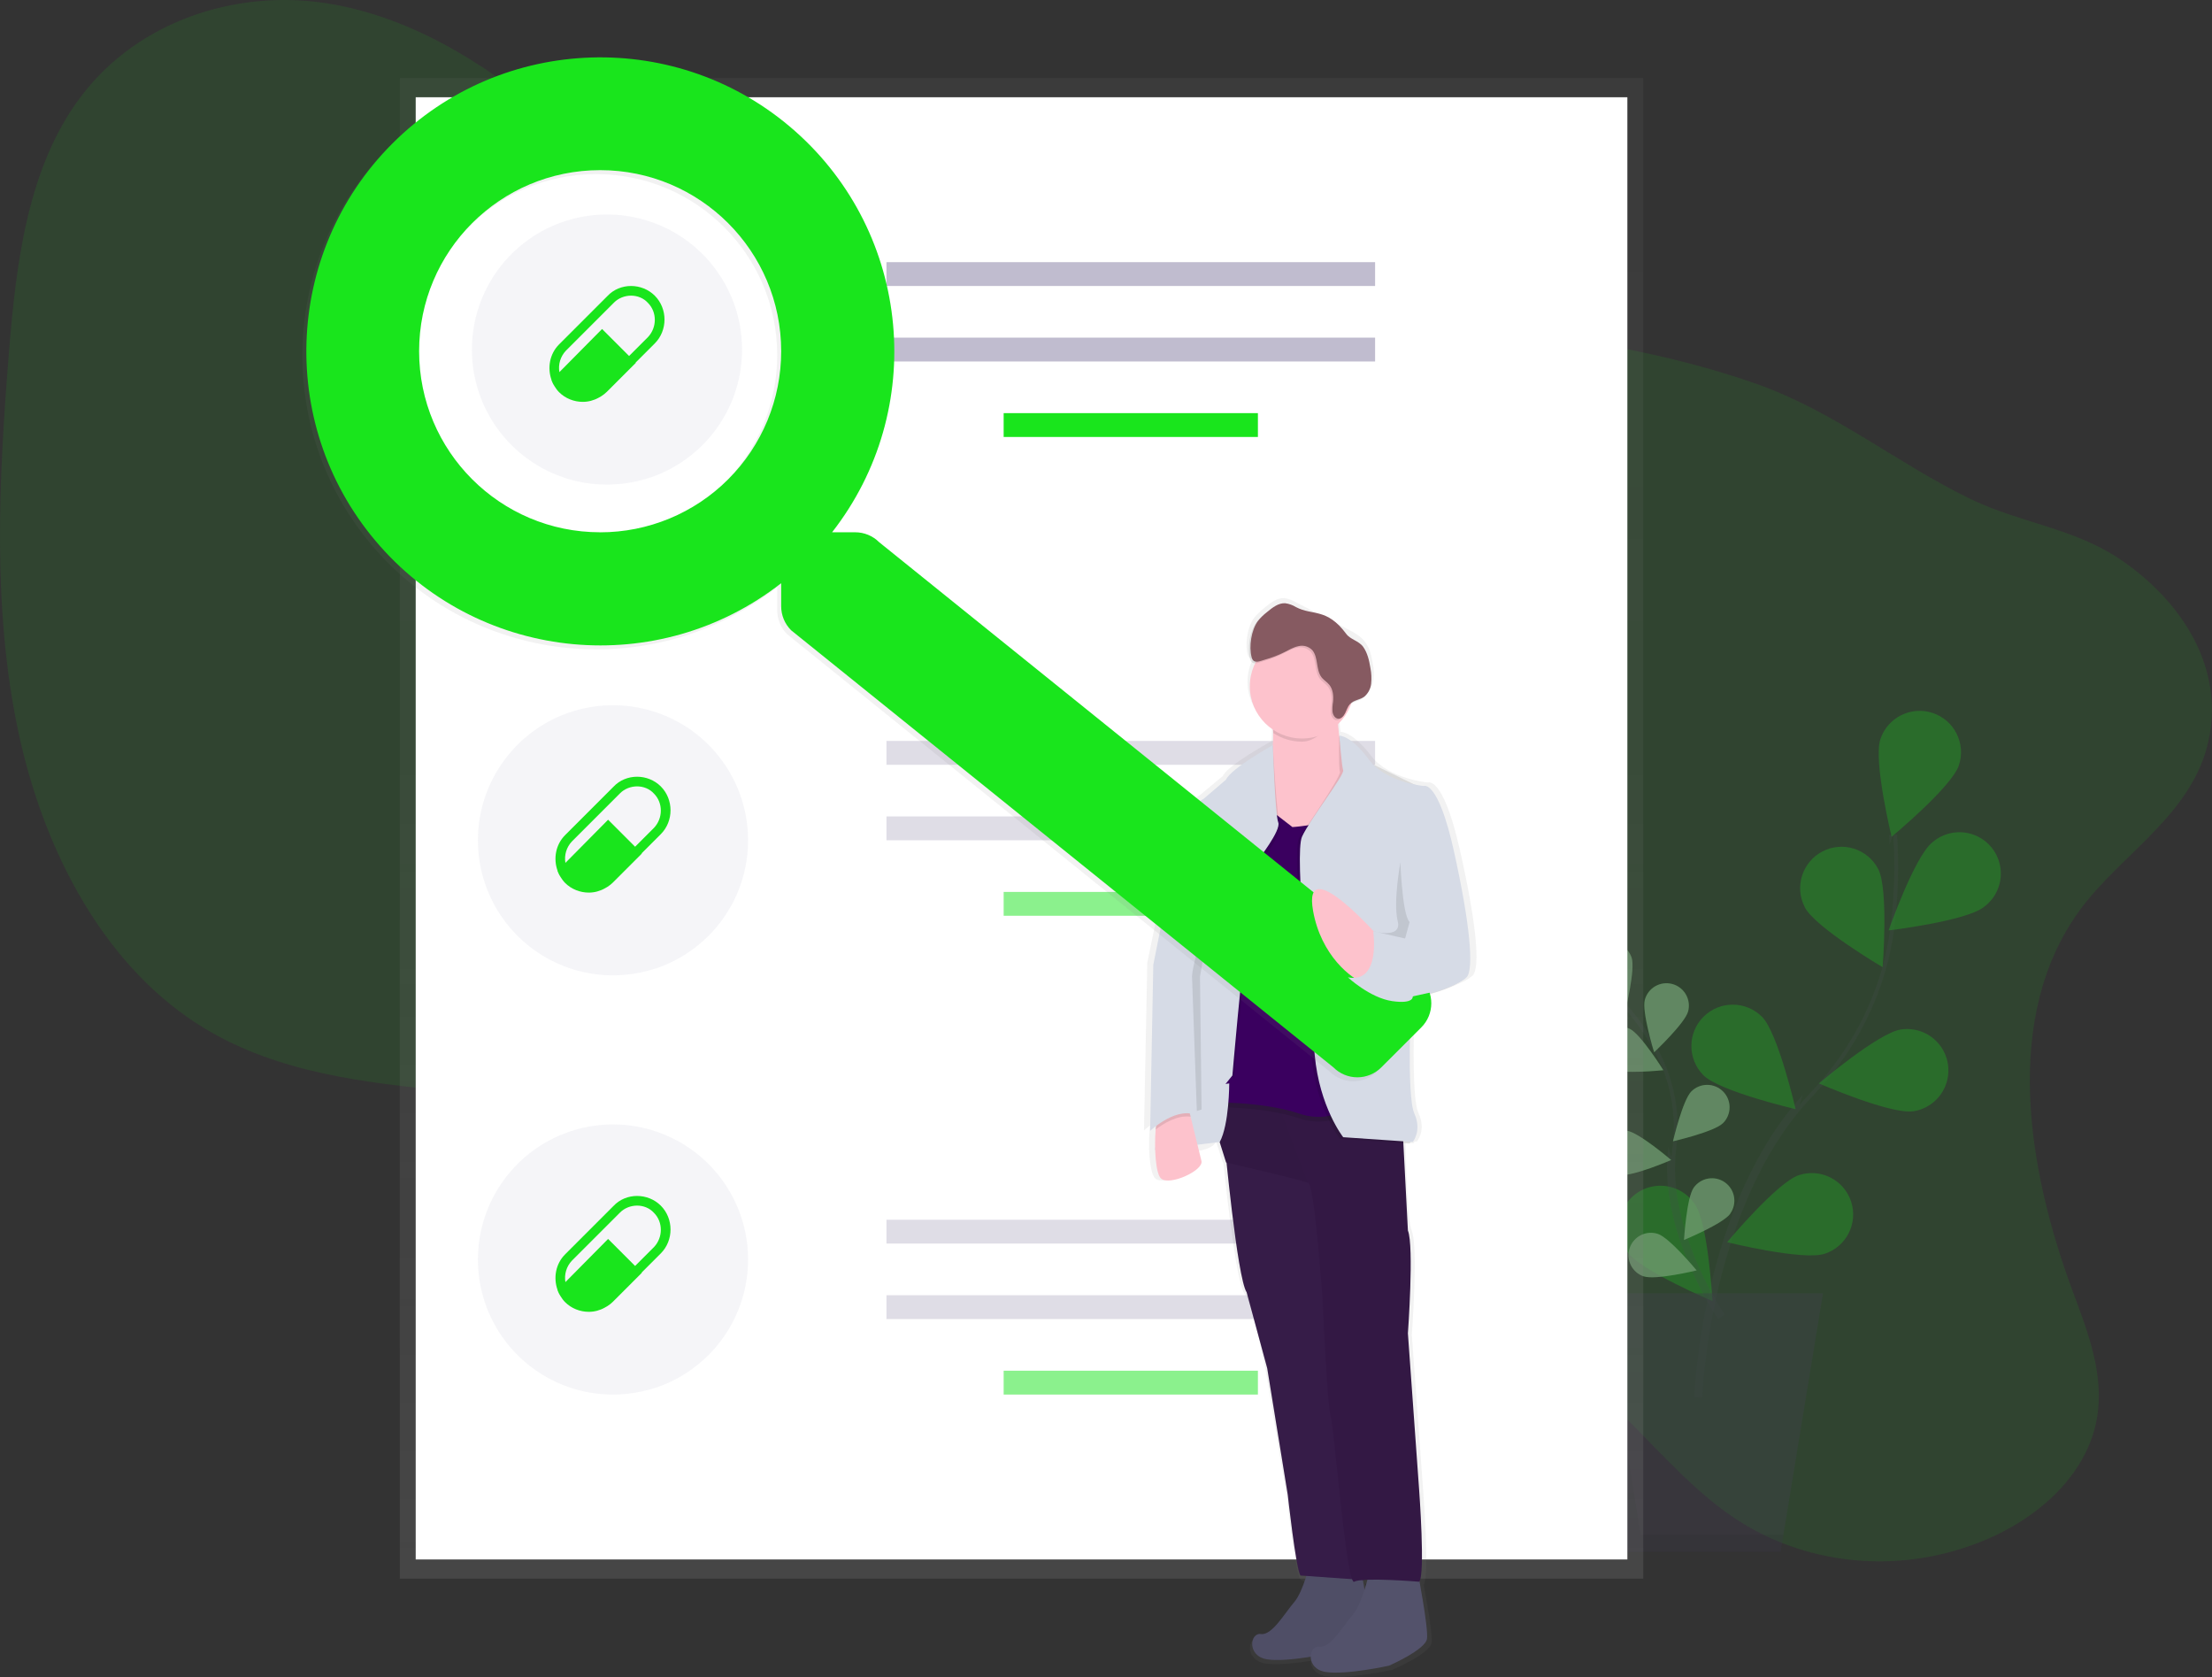 <svg xmlns="http://www.w3.org/2000/svg" style="isolation:isolate" viewBox="0 0 1113.61 844.14">
  <rect x="0" y="0" width="1113.61" height="844.14" fill="#333333" stroke="none"/>
  <defs>
    <clipPath id="a">
      <path d="M0 0h1113.61v844.14H0z"/>
    </clipPath>
  </defs>
  <g clip-path="url(#a)">
    <clipPath id="b">
      <path fill="#FFF" d="M0 0h1113.61v844.14H0V0z"/>
    </clipPath>
    <g clip-path="url(#b)">
      <path fill="#19E51C" d="M1047 458.22c-39.15 53.72-26.23 130.4-3.6 191.49 7.58 20.45 16.19 42.08 12.26 64.33-4.8 27.2-27.36 47.58-50.81 58.68-42.75 20.23-93.25 17-131.49-8.49-33-22-56.23-58.56-89.87-79.51-56.3-35.05-129.39-19.39-192.05 7.37-44.33 18.93-92.89 43.31-136.09 25.83-30.4-12.3-50.87-43.61-61.64-77.08-5.2-16.16-8.84-33.7-19.2-46.35-6.16-7.52-14.3-12.76-22.67-17.14-76.39-40-174.65-15-248.71-59.63-50-30.14-81.12-88.63-94.05-150.12C-3.85 306.11-.65 241.2 4.5 177.4c3.66-45.34 9.45-93.79 36.71-129.42C70.04 10.31 118.36-4.66 161.57 1.24c43.21 5.9 81.95 29.9 115.84 58.55 42.39 35.74 81.39 80.61 134.11 94.18 35.91 9.24 74.06 2.7 111.39-.19 62.4-4.82 124.58.73 186.38 7 59.16 6 118.73 12.7 174.76 32.37 39.65 13.92 71.08 40.23 108.41 58.21 24.33 11.72 51.1 14.44 74 29.58 28.26 18.65 53.8 51.69 45.51 91.34-7.83 37.69-44.17 57.43-64.97 85.94z" opacity=".1"/>
      <g opacity=".5">
        <g opacity=".5">
          <clipPath id="c">
            <path fill="#FFF" fill-rule="evenodd" d="M-2227.22-1688.28h4454.44v3376.56h-4454.44v-3376.56zM854.99 703.24s3.3-97.76 56.19-153c22.2-23.18 36.78-52.62 40.64-84.48 1.804-15.12 2.219-30.374 1.24-45.57l-98.07 283.05z"/>
          </clipPath>
          <g clip-path="url(#c)" opacity=".5">
            <mask id="d" width="400%" height="400%" x="-200%" y="-200%">
              <rect width="400%" height="400%" x="-200%" y="-200%" fill="#fff"/>
              <path d="M854.99 703.24s3.3-97.76 56.19-153c22.2-23.18 36.78-52.62 40.64-84.48 1.804-15.12 2.219-30.374 1.24-45.57"/>
            </mask>
            <path fill="none" stroke="#535461" stroke-miterlimit="10" stroke-width="4" d="M854.99 703.24s3.3-97.76 56.19-153c22.2-23.18 36.78-52.62 40.64-84.48 1.804-15.12 2.219-30.374 1.24-45.57" mask="url(#d)" vector-effect="non-scaling-stroke"/>
            <path fill="none" d="M854.99 703.24s3.3-97.76 56.19-153c22.2-23.18 36.78-52.62 40.64-84.48 1.804-15.12 2.219-30.374 1.24-45.57"/>
          </g>
          <path fill="none" d="M854.99 703.24s3.3-97.76 56.19-153c22.2-23.18 36.78-52.62 40.64-84.48 1.804-15.12 2.219-30.374 1.24-45.57" opacity=".5"/>
        </g>
        <path fill="#19E51C" d="M986.19 385.2c-3.62 10.92-33.88 36-33.88 36s-9.27-38.21-5.65-49.12c3.62-10.916 15.404-16.83 26.32-13.21 10.916 3.62 16.83 15.404 13.21 26.32v.01zm12.61 71.3c-9 7.2-48 11.82-48 11.82s13-37.11 22-44.3c5.765-5.018 13.816-6.474 20.973-3.793 7.157 2.682 12.27 9.069 13.319 16.639 1.049 7.571-2.134 15.107-8.292 19.634zm-35.68 102.84c-11.38 1.68-47.41-14-47.41-14s29.94-25.48 41.32-27.16c7.36-1.088 14.741 1.833 19.363 7.663s5.782 13.682 3.045 20.6c-2.738 6.918-8.958 11.849-16.318 12.937v-.04zm-44.53 71.74c-10.93 3.58-49.1-5.82-49.1-5.82s25.21-30.17 36.14-33.75c10.927-3.59 22.695 2.358 26.285 13.285s-2.358 22.695-13.285 26.285h-.04zm-10-174.41c5.31 10.2 39.21 30.17 39.21 30.17s3.08-39.19-2.23-49.4c-5.307-10.201-17.879-14.167-28.08-8.86-10.201 5.307-14.167 17.879-8.86 28.08l-.04.01zm-51.01 84.55c8.12 8.15 46.4 17.07 46.4 17.07s-8.79-38.32-16.9-46.47c-8.116-8.146-21.299-8.171-29.445-.055s-8.171 21.299-.055 29.445v.01zm-38.3 88.99c6.62 9.4 42.85 24.67 42.85 24.67s-2.18-39.25-8.81-48.66c-4.177-6.352-11.483-9.923-19.061-9.315-7.578.608-14.222 5.298-17.333 12.235-3.11 6.937-2.193 15.017 2.394 21.08l-.04-.01z" opacity=".5"/>
        <g opacity=".5">
          <clipPath id="e">
            <path fill="#FFF" fill-rule="evenodd" d="M-2227.22-1688.28h4454.44v3376.56h-4454.44v-3376.56zM866.61 662.78s-30-43.64-24.74-84.7c2.318-17.208-1.009-34.703-9.48-49.86-4.079-7.164-8.805-13.939-14.12-20.24l48.34 154.8z"/>
          </clipPath>
          <g clip-path="url(#e)" opacity=".5">
            <mask id="f" width="400%" height="400%" x="-200%" y="-200%">
              <rect width="400%" height="400%" x="-200%" y="-200%" fill="#fff"/>
              <path d="M866.61 662.78s-30-43.64-24.74-84.7c2.318-17.208-1.009-34.703-9.48-49.86-4.079-7.164-8.805-13.939-14.12-20.24"/>
            </mask>
            <path fill="none" stroke="#535461" stroke-miterlimit="10" stroke-width="4" d="M866.61 662.78s-30-43.64-24.74-84.7c2.318-17.208-1.009-34.703-9.48-49.86-4.079-7.164-8.805-13.939-14.12-20.24" mask="url(#f)" vector-effect="non-scaling-stroke"/>
            <path fill="none" d="M866.61 662.78s-30-43.64-24.74-84.7c2.318-17.208-1.009-34.703-9.48-49.86-4.079-7.164-8.805-13.939-14.12-20.24"/>
          </g>
          <path fill="none" d="M866.61 662.78s-30-43.64-24.74-84.7c2.318-17.208-1.009-34.703-9.48-49.86-4.079-7.164-8.805-13.939-14.12-20.24" opacity=".5"/>
        </g>
        <path fill="#19E51C" d="M821.44 482.08c1.93 5.92-3.17 26.58-3.17 26.58s-16.33-13.66-18.26-19.57c-1.933-5.918 1.297-12.282 7.215-14.215 5.918-1.933 12.282 1.297 14.215 7.215v-.01zm28.43 26.99c-1.59 6-17.11 20.59-17.11 20.59s-6.28-20.34-4.69-26.36c1.593-6.02 7.765-9.608 13.785-8.015 6.02 1.593 9.608 7.765 8.015 13.785zm17.54 56.26c-4.41 4.39-25.16 9.14-25.16 9.14s4.84-20.73 9.26-25.12c4.418-4.391 11.559-4.368 15.95.05s4.368 11.559-.05 15.95v-.02zm3.69 45.57c-3.61 5.07-23.3 13.24-23.3 13.24s1.27-21.25 4.88-26.32c3.606-5.075 10.645-6.266 15.72-2.66 5.075 3.606 6.266 10.645 2.66 15.72l.04.02zm-60.46-72.76c5.59 2.74 26.76.54 26.76.54s-11.27-18.06-16.86-20.79c-5.592-2.734-12.341-.417-15.075 5.175s-.417 12.341 5.175 15.075zm4.99 53.25c6.16.94 25.7-7.49 25.7-7.49s-16.16-13.86-22.31-14.76c-6.155-.936-11.904 3.295-12.84 9.45-.936 6.155 3.295 11.904 9.45 12.84v-.04zm11.94 51.07c5.91 2 26.6-3 26.6-3s-13.58-16.39-19.49-18.36c-5.909-1.963-12.292 1.236-14.255 7.145-1.963 5.909 1.236 12.292 7.145 14.255v-.04z" opacity=".5"/>
        <path fill="#FFF" d="M821.44 482.08c1.93 5.92-3.17 26.58-3.17 26.58s-16.33-13.66-18.26-19.57c-1.933-5.918 1.297-12.282 7.215-14.215 5.918-1.933 12.282 1.297 14.215 7.215v-.01zm28.43 26.99c-1.59 6-17.11 20.59-17.11 20.59s-6.28-20.34-4.69-26.36c1.593-6.02 7.765-9.608 13.785-8.015 6.02 1.593 9.608 7.765 8.015 13.785zm17.54 56.26c-4.41 4.39-25.16 9.14-25.16 9.14s4.84-20.73 9.26-25.12c4.418-4.391 11.559-4.368 15.95.05s4.368 11.559-.05 15.95v-.02zm3.69 45.57c-3.61 5.07-23.3 13.24-23.3 13.24s1.27-21.25 4.88-26.32c3.606-5.075 10.645-6.266 15.72-2.66 5.075 3.606 6.266 10.645 2.66 15.72l.04.02zm-60.46-72.76c5.59 2.74 26.76.54 26.76.54s-11.27-18.06-16.86-20.79c-5.592-2.734-12.341-.417-15.075 5.175s-.417 12.341 5.175 15.075zm4.99 53.25c6.16.94 25.7-7.49 25.7-7.49s-16.16-13.86-22.31-14.76c-6.155-.936-11.904 3.295-12.84 9.45-.936 6.155 3.295 11.904 9.45 12.84v-.04zm11.94 51.07c5.91 2 26.6-3 26.6-3s-13.58-16.39-19.49-18.36c-5.909-1.963-12.292 1.236-14.255 7.145-1.963 5.909 1.236 12.292 7.145 14.255v-.04z" opacity=".5"/>
        <path fill="#474059" d="M811.1 781.11h85.33l21.34-130.13h-128l21.33 130.13z" opacity=".5"/>
        <path d="M806.1 650.98l19.93 121.6h71.8l-1.4 8.53H811.1l-21.33-130.13h16.33z" opacity=".1"/>
      </g>
      <linearGradient id="g" x1=".5" x2=".5" y1="1" y2="0" gradientTransform="matrix(626 0 0 755.3 201.28 39.29)" gradientUnits="userSpaceOnUse">
        <stop offset="0%" stop-color="gray" stop-opacity=".25"/>
        <stop offset="54%" stop-color="gray" stop-opacity=".12"/>
        <stop offset="100%" stop-color="gray" stop-opacity=".1"/>
      </linearGradient>
      <path fill="url(#g)" d="M201.28 39.29h626v755.3h-626V39.29z"/>
      <path fill="#FFF" d="M209.28 48.95h610v736h-610v-736z"/>
      <path fill="#C0BCCF" d="M446.28 131.95h246v12h-246v-12zm0 38h246v12h-246v-12z"/>
      <path fill="#19E51C" d="M505.28 207.95h128v12h-128v-12z"/>
      <path fill="#C0BCCF" d="M446.28 372.95h246v12h-246v-12zm0 38h246v12h-246v-12z" opacity=".5"/>
      <path fill="#19E51C" d="M505.28 448.95h128v12h-128v-12z" opacity=".5"/>
      <path fill="#C0BCCF" d="M446.28 613.95h246v12h-246v-12zm0 38h246v12h-246v-12z" opacity=".5"/>
      <path fill="#19E51C" d="M505.28 689.95h128v12h-128v-12z" opacity=".5"/>
      <linearGradient id="h" x1="0" x2="0" y1=".5" y2="-.5" gradientTransform="matrix(167.386 0 0 543.041 575.94 301.038)" gradientUnits="userSpaceOnUse">
        <stop offset="0%" stop-color="gray" stop-opacity=".1"/>
      </linearGradient>
      <path fill="url(#h)" d="M578.41 578.7h.15c.22 6.7 1.17 12.76 3 14.44 4.36 4 22.44-4 21.2-8.84-.25-1-.67-2.64-1.2-4.71 4.88-.61 9.05-2 10.71-4.86l3.14 9.68.22.69h.24c2.07 19.62 6.76 60.36 10.51 65.82 5 7.23 10.75 38.56 10.75 38.56l10.75 64.27s4.14 37 6.62 41c.721.764 1.68 1.261 2.72 1.41-1.45 4.34-3.53 9.41-6 12.24-5 5.62-11.58 16.87-17.37 16.07-5.79-.8-7.44 11.25 3.31 12.85 5.95.89 15.44-.19 22.73-1.33 0 3.22 2.24 6.92 7.87 7.76 10.75 1.61 33.08-3.21 33.08-3.21s19-8 19.85-13.66c.6-4.1-2.31-20.56-3.93-29.19 3-4.81-.2-46.32-.2-46.32l-5.79-79.53s3.31-44.18 0-52.22c-2.07-5-2.84-28-3.13-44.45l4 .26c.227-.275.435-.565.62-.87l1 .07s5-5.62.83-14.46c-3.07-6.57-2.49-36.23-2-51l.59-7c.219-.213.387-.473.49-.76 7.756-1.048 15.295-3.33 22.33-6.76 2.123-.883 4.099-2.083 5.86-3.56 4.14-4 1.65-28.12-6.62-64.27-8.27-36.15-15.71-32.94-15.71-32.94s-19.85-1.61-28.95-13.66c-9.1-12.05-15.21-11.89-15.21-11.89-.23-1.58-.39-3.07-.5-4.46 0-.52-.08-1-.11-1.52 3.094-2.877 5.453-6.454 6.88-10.43 1.86-1 4.15-1.33 5.93-2.59.454-.33.867-.712 1.23-1.14 1.784-1.646 2.916-3.878 3.19-6.29.284-2.633.159-5.295-.37-7.89-.63-3.84-1.56-7.77-3.8-10.79-2.24-3.02-5.59-4.84-8.82-6.53q-13.12-6.89-26.31-13.64c-1.718-1.05-3.635-1.731-5.63-2-3.52-.2-6.68 2.21-9.52 4.5-1.133.892-2.218 1.843-3.25 2.85-.877.778-1.678 1.639-2.39 2.57-3.32 4.45-4.73 12.83-3.27 18.39.46 1.76 1.45 2.27 2.67 2.25-1.81 3.599-2.752 7.572-2.75 11.6.04 8.963 4.642 17.288 12.21 22.09 0 .56 0 1.11.05 1.64.041 2.052-.026 4.105-.2 6.15 0 0-22 11.89-24.47 17.51l-11.58 9.64s-17.37 8.84-17.37 40.17l-9.1 44.18-1.65 84.35s1.14-1 3-2.42c-.06.56-.11 1.14-.16 1.73-.248 3.224-.331 6.458-.25 9.69l-.12.76zm111.1 218.31c-.34 1.29-.84 3-1.47 5-.28-1.66-.56-3.3-.84-4.86.72-.07 1.49-.11 2.31-.14z"/>
      <path fill="#53526B" d="M659.47 786.65s-3.19 14.34-8 19.91c-4.81 5.57-11.11 16.73-16.67 15.93-5.56-.8-7.17 11.15 3.19 12.74 10.36 1.59 31.81-3.18 31.81-3.18s18.32-8 19.11-13.54c.79-5.54-4.78-34.25-4.78-34.25l-24.66 2.39z"/>
      <path d="M659.47 786.65s-3.19 14.34-8 19.91c-4.81 5.57-11.11 16.73-16.67 15.93-5.56-.8-7.17 11.15 3.19 12.74 10.36 1.59 31.81-3.18 31.81-3.18s18.32-8 19.11-13.54c.79-5.54-4.78-34.25-4.78-34.25l-24.66 2.39z" opacity=".05"/>
      <path fill="#53526B" d="M688.94 793.02s-3.19 14.34-8 19.91c-4.81 5.57-11.14 16.73-16.69 15.93-5.55-.8-7.17 11.15 3.19 12.74 10.36 1.59 31.86-3.19 31.86-3.19s18.32-8 19.11-13.54c.79-5.54-4.78-34.25-4.78-34.25l-24.69 2.4z"/>
      <path fill="#371C48" d="M616.46 574.81s6.37 68.49 11.15 75.66l10.35 38.23 10.35 63.71s4 36.64 6.37 40.62l31.93 2.27-18.38-210.94-51.77-9.55z"/>
      <path fill="#331844" d="M616.46 574.81s6.37 68.49 11.15 75.66l10.35 38.23 10.35 63.71s4 36.64 6.37 40.62l31.93 2.27-18.38-210.94-51.77-9.55z" opacity=".05"/>
      <path fill="#331844" d="M603.72 542.14l2.08 6.61 11.25 35.71.22.68h.06c1.51.34 33.39 7.67 40.27 9.92.371.115.735.252 1.09.41 3.19 1.59 7.17 58.93 7.17 58.93s2.39 54.16 4 58.14c1.61 3.98 8 86 11.95 83.62 3.95-2.38 32.65 0 32.65 0 3.19-3.19 0-46.19 0-46.19l-5.66-78.83s3.19-43.8 0-51.77l-3.19-61.32-65.19-10.19-6.3-1-30.4-4.72z"/>
      <path d="M605.8 548.76l11.25 35.71.27.7c1.51.34 33.39 7.67 40.27 9.92h.69l-17.81-47.22-.51-1.36-5.79.37-28.37 1.88z" opacity=".02"/>
      <path d="M680.18 382.87s-29.47 31.86-47.79 5.57l-17.52 11.95 3.19 18.32-10.36 138.57s27.08-.8 46.19 5.57c10.867 3.855 22.983 1.058 31.06-7.17l-3.15-121.84 7.17-37.43-8.79-13.54z" opacity=".1"/>
      <path fill="#3A005F" d="M680.18 380.48s-29.47 31.86-47.79 5.57L614.87 398l3.19 18.32-10.36 138.57s27.08-.8 46.19 5.57c10.867 3.855 22.983 1.058 31.06-7.17l-3.15-121.84 7.17-37.43-8.79-13.54z"/>
      <path fill="#E82127" d="M621.35 522.36v5.02h-1.6v-3.34h-5.85v3.34h-1.61v-5.01l9.06-.01m-1.43-1.62h-6.18c-.825-.198-1.473-.837-1.68-1.66h9.53c-.209.822-.856 1.46-1.68 1.66M675.8 519.14c-.215.813-.855 1.445-1.67 1.65h-2.6l-.13.05v6.56h-1.6v-6.56l-.15-.05h-2.6c-.812-.211-1.449-.84-1.67-1.65h10.42z"/>
      <path fill="#D6DBE6" d="M618.85 545.34s0 20.71-4.78 29.47l-32.65 4 5.57-29.47 31.86-4z"/>
      <path fill="#FDC2CC" d="M584.45 593.14c4.2 4 21.61-4 20.41-8.76-.84-3.37-3.78-15.43-5.45-22.27l-1.16-4.81s-10.2-3.19-13.8 0c-1.31 1.16-2.23 5.73-2.66 11.25-.74 9.59.01 22.05 2.66 24.59zm38.35-198.33l27.87 21.5s41.41-2.39 31.06-22.3c-4.507-8.757-7.226-18.322-8-28.14-.337-3.622-.337-7.268 0-10.89 0 0-38.23-35-33.45 4.78.377 3.053.597 6.124.66 9.2.57 29.86-18.14 25.85-18.14 25.85z"/>
      <path d="M640.36 359.77c.377 3.053.597 6.124.66 9.2 4.29 2.841 9.324 4.351 14.47 4.34 7.13 0 12.38-6.94 17.12-11.55-.53-6.61 1.19-6.77 1.19-6.77s-38.22-35.04-33.44 4.78z" opacity=".1"/>
      <circle cx="655.49" cy="345.44" r="26.28" fill="#FDC2CC" vector-effect="non-scaling-stroke"/>
      <path d="M674.2 370.52s4.38.4 13.14 12.34l27.87 13.54s7.17-3.19 15.13 32.65c0 0 10.35 59.73 6.37 63.71-3.98 3.98-19.91 9.57-27.91 9.57 0 0-2.39 50.17 1.59 58.93 3.98 8.76-.8 14.34-.8 14.34l-35-2.39s-11.95-15.13-14.34-41.41c0 0-10.35-101.15-6.37-109.91 0 0 21.5-31.06 20.71-33.45-.79-2.39-.39-17.92-.39-17.92z" opacity=".1"/>
      <path fill="#D6DBE6" d="M674.29 370.28s5.89-.16 14.65 11.79c8.76 11.95 27.86 13.54 27.86 13.54s7.17-3.19 15.13 32.65c7.96 35.84 10.35 59.73 6.37 63.71-3.98 3.98-19.91 9.56-27.87 9.56 0 0-2.39 50.17 1.59 58.93 3.98 8.76-.8 14.34-.8 14.34l-35-2.39s-11.95-15.13-14.34-41.41c-2.39-26.28-10.37-101.14-6.39-109.86 3.98-8.72 21.5-31.06 20.71-33.45-.79-2.39-1.91-17.41-1.91-17.41z"/>
      <path d="M581.8 568.54c3.81-2.91 11-7.44 17.62-6.44l-1.16-4.81s-10.2-3.19-13.8 0c-1.33 1.16-2.24 5.72-2.66 11.25zm59-193.24s-20.31 13.14-22.7 18.72l-11.15 9.56s-16.72 8.76-16.72 39.82l-8.76 43.8 39.82 55.75s4.78-55.75 7.17-69.29l5.57-39s11.95-15.13 10.35-19.11c-1.6-3.98-3.58-40.25-3.58-40.25z" opacity=".1"/>
      <path fill="#D6DBE6" d="M640.8 375.06s-21.18 11.79-23.56 17.36l-11.15 9.56s-16.72 8.76-16.72 39.82l-8.76 43.8-1.59 83.62s14.34-13.54 24.69-7.17l16.72-20.71s4.78-55.75 7.17-69.29l5.57-39s11.95-15.13 10.35-19.11c-1.6-3.98-2.72-38.88-2.72-38.88z"/>
      <path d="M632.42 313.47c1.348-1.715 2.907-3.254 4.64-4.58 2.74-2.28 5.77-4.66 9.17-4.46 1.924.256 3.771.917 5.42 1.94q12.7 6.69 25.33 13.52c3.11 1.68 6.32 3.46 8.49 6.48 2.17 3.02 3.05 6.9 3.66 10.7.51 2.574.632 5.21.36 7.82-.248 2.559-1.49 4.918-3.46 6.57-2.27 1.65-5.38 1.66-7.28 3.82-1.1 1.25-1.58 3-2.36 4.52-.78 1.52-2.13 3-3.67 2.73s-2.47-1.9-2.69-3.55c-.098-1.672-.001-3.35.29-5 .3-3-.08-6.18-1.82-8.41-1.2-1.52-2.92-2.44-4.08-4-2.78-3.76-1.51-10-4.56-13.53-1.803-1.878-4.477-2.642-7-2-2.47.52-4.73 1.86-7 3-3.067 1.547-6.279 2.786-9.59 3.7-2.78.76-6 2.58-6.95-1.12-1.45-5.43-.1-13.74 3.1-18.15z" opacity=".1"/>
      <path fill="#865A61" d="M633.22 312.68c1.348-1.715 2.907-3.254 4.64-4.58 2.74-2.28 5.77-4.66 9.17-4.46 1.924.256 3.771.917 5.42 1.94 8.46 4.46 15.49.24 25.33 13.52 2.1 2.84 6.32 3.46 8.49 6.48 2.17 3.02 3.05 6.9 3.66 10.7.51 2.574.632 5.21.36 7.82-.248 2.559-1.49 4.918-3.46 6.57-2.27 1.65-5.38 1.66-7.28 3.82-1.1 1.25-1.58 3-2.36 4.52-.78 1.52-2.13 3-3.67 2.73s-2.47-1.9-2.69-3.55c-.098-1.672-.001-3.35.29-5 .3-3-.08-6.18-1.82-8.41-1.2-1.52-2.92-2.44-4.08-4-2.78-3.76-1.51-10-4.56-13.53-1.803-1.878-4.477-2.642-7-2-2.47.52-4.73 1.86-7 3-3.067 1.547-6.279 2.786-9.59 3.7-2.78.76-6 2.58-6.95-1.12-1.46-5.43-.1-13.75 3.1-18.15z"/>
      <path d="M705 434.23s10.62 27.08 2.65 38.23l-17.52-4s15.93 4.78 13.54-4.78c-2.39-9.56 1.33-29.45 1.33-29.45zm5.8 66.91s-23.1 1.59-29.47-3.19c8.388 6.403 18.294 10.521 28.75 11.95l.72-8.76zm-99.51-51s-11.95 36.64-11.15 42.21l2.39 66.9 2.39-.8-.8-66.9 7.17-41.41z" opacity=".1"/>
      <linearGradient id="i" x1="-9e-8" x2="-9e-8" y1=".5" y2="-.5" gradientTransform="matrix(566.343 0 0 513.399 152.23 30.87)" gradientUnits="userSpaceOnUse">
        <stop offset="0%" stop-color="gray" stop-opacity=".1"/>
      </linearGradient>
      <path fill="url(#i)" d="M713.61 494.92l-273-220c-3.209-3.208-7.563-5.007-12.1-5h-11.6c48.116-61.661 39.949-150.116-18.644-201.924-58.593-51.808-147.382-49.082-202.687 6.223-55.305 55.305-58.031 144.094-6.223 202.687 51.808 58.593 140.263 66.76 201.924 18.644v11.59c-.007 4.537 1.792 8.891 5 12.1l273 220c3.192 3.218 7.537 5.029 12.07 5.029s8.878-1.811 12.07-5.029l20.12-20.1c6.683-6.679 6.715-17.503.07-24.22zm-413.47-225c-50.335 0-91.14-40.805-91.14-91.14s40.805-91.14 91.14-91.14 91.14 40.805 91.14 91.14c.019 24.179-9.577 47.374-26.673 64.473-17.095 17.1-40.288 26.7-64.467 26.687v-.02z"/>
      <path fill="#19E51C" d="M715.61 492.92l-273-220c-3.209-3.208-7.563-5.007-12.1-5h-11.6c48.116-61.661 39.949-150.116-18.644-201.924-58.593-51.808-147.382-49.082-202.687 6.223-55.305 55.305-58.031 144.094-6.223 202.687 51.808 58.593 140.263 66.76 201.924 18.644v11.59c-.007 4.537 1.792 8.891 5 12.1l273 220c3.192 3.218 7.537 5.029 12.07 5.029s8.878-1.811 12.07-5.029l20.12-20.1c6.683-6.679 6.715-17.503.07-24.22zm-413.47-225c-50.335 0-91.14-40.805-91.14-91.14s40.805-91.14 91.14-91.14 91.14 40.805 91.14 91.14c.019 24.179-9.577 47.374-26.673 64.473-17.095 17.1-40.288 26.7-64.467 26.687v-.02z"/>
      <path fill="#FDC2CC" d="M695.31 472.86s-39.85-45.7-34.25-14.34c4 22.3 19.11 34.25 26.28 36.64 7.17 2.39 7.97-22.3 7.97-22.3z"/>
      <path fill="#D6DBE6" d="M704.87 430.65s.8 29.47 4.78 33.45l-2.39 8.76-15.93-4s4 26.28-12.74 23.1c0 0 11.15 10.35 22.3 11.95 11.15 1.6 10.35-2.39 10.35-2.39l16.72-19.91-23.09-50.96z"/>
      <path fill="#D6DBE6" d="M709.28 501.95l16.16-3.55-2.16-7.45-10-4-13 6 9 9z"/>
      <path fill="#C0BCCF" fill-opacity=".15" d="M237.58 175.94c-.025 14.708 4.743 29.023 13.58 40.78.89 1.19 1.82 2.34 2.79 3.47.52.61 1.06 1.21 1.61 1.8q.41.46.84.9c2.255 2.372 4.682 4.574 7.26 6.59l.18.13c3.984 3.123 8.312 5.78 12.9 7.92 2.355 1.106 4.772 2.075 7.24 2.9l.91.29c.56.19 1.14.36 1.71.52l.23.07c.29.08.58.17.88.24 5.811 1.579 11.808 2.376 17.83 2.37 1 0 2.05 0 3.07-.07 5.341-.23 10.635-1.096 15.77-2.58h.1c.95-.28 1.89-.57 2.82-.89h.1l.85-.3c3.237-1.14 6.38-2.531 9.4-4.16l.19-.1c.33-.18.66-.36 1-.55 4.433-2.488 8.572-5.467 12.34-8.88l.33-.31c2.066-1.87 4.007-3.875 5.81-6l.21-.25c.17-.19.33-.38.49-.58.44-.52.86-1.06 1.28-1.6 18.223-23.48 19.085-56.075 2.128-80.485-16.956-24.411-47.801-34.98-76.165-26.1-28.365 8.88-47.675 35.153-47.683 64.875z"/>
      <path fill="#19E51C" d="M317.696 143.95c-4.374 0-8.761 1.689-11.923 5.089l-24.302 24.302c-4.785 4.786-5.981 11.884-3.801 17.924l-.073.075c.056.16.17.294.228.457.2.51.409 1.033.683 1.519.209.379.438.777.683 1.137.656 1.045 1.378 2.061 2.28 2.963 3.159 3.159 7.546 4.86 11.923 4.86 2.799 0 5.572-.729 8.051-2.126.361-.19.715-.393 1.062-.608.121-.085.255-.143.379-.228.957-.616 1.848-1.329 2.659-2.127l14.581-14.581-.153-.076 9.648-9.645c6.557-6.56 6.557-17.515 0-24.074-3.166-3.16-7.55-4.861-11.925-4.861zm0 4.861c3.159 0 6.324 1.215 8.506 3.645 4.613 4.613 4.613 12.38 0 17.24l-9.493 9.493-13.594-13.595-21.494 21.721c-.669-3.908.541-7.904 3.267-10.785l24.302-24.303c2.183-2.182 5.347-3.416 8.506-3.416z"/>
      <path fill="#C0BCCF" fill-opacity=".15" d="M240.61 422.953c-.025 14.708 4.743 29.023 13.58 40.78.89 1.19 1.82 2.34 2.79 3.47.52.61 1.06 1.21 1.61 1.8q.41.46.84.9c2.255 2.372 4.682 4.574 7.26 6.59l.18.13c3.984 3.123 8.312 5.78 12.9 7.92 2.355 1.107 4.772 2.075 7.24 2.9l.91.29c.56.19 1.14.36 1.71.52l.23.07c.29.08.58.17.88.24 5.812 1.58 11.808 2.377 17.83 2.37 1 0 2.05 0 3.07-.07 5.341-.23 10.635-1.096 15.77-2.58h.1c.95-.28 1.89-.57 2.82-.89h.1l.85-.3c3.237-1.14 6.38-2.531 9.4-4.16l.19-.1c.33-.18.66-.36 1-.55 4.433-2.488 8.572-5.467 12.34-8.88l.33-.31c2.066-1.87 4.007-3.875 5.81-6l.21-.25c.17-.19.33-.38.49-.58.44-.52.86-1.06 1.28-1.6 18.223-23.48 19.085-56.075 2.128-80.485-16.956-24.411-47.801-34.98-76.165-26.1-28.365 8.88-47.675 35.153-47.683 64.875z"/>
      <path fill="#19E51C" d="M320.726 390.963c-4.374 0-8.761 1.689-11.923 5.089l-24.302 24.303c-4.785 4.785-5.981 11.884-3.801 17.923l-.073.075c.056.16.17.294.228.457.2.51.409 1.033.683 1.519.209.379.438.778.683 1.137.656 1.045 1.378 2.061 2.28 2.963 3.159 3.159 7.546 4.86 11.923 4.86 2.799 0 5.572-.729 8.051-2.126.361-.19.715-.393 1.062-.608.122-.085.255-.143.379-.228.957-.616 1.848-1.329 2.659-2.127l14.581-14.581-.153-.076 9.648-9.645c6.557-6.56 6.557-17.515 0-24.074-3.166-3.16-7.55-4.861-11.925-4.861zm0 4.861c3.159 0 6.324 1.215 8.506 3.645 4.613 4.613 4.613 12.38 0 17.24l-9.493 9.493-13.594-13.595-21.494 21.722c-.669-3.909.541-7.905 3.267-10.786l24.302-24.302c2.183-2.183 5.347-3.417 8.506-3.417z"/>
      <g>
        <path fill="#C0BCCF" fill-opacity=".15" d="M240.61 633.97c-.025 14.708 4.743 29.023 13.58 40.78.89 1.19 1.82 2.34 2.79 3.47.52.61 1.06 1.21 1.61 1.8q.41.46.84.9c2.255 2.372 4.682 4.574 7.26 6.59l.18.13c3.984 3.123 8.312 5.78 12.9 7.92 2.355 1.106 4.772 2.075 7.24 2.9l.91.29c.56.19 1.14.36 1.71.52l.23.07c.29.08.58.17.88.24 5.812 1.579 11.808 2.376 17.83 2.37 1 0 2.05 0 3.07-.07 5.341-.23 10.635-1.096 15.77-2.58h.1c.95-.28 1.89-.57 2.82-.89h.1l.85-.3c3.237-1.14 6.38-2.531 9.4-4.16l.19-.1c.33-.18.66-.36 1-.55 4.433-2.488 8.572-5.467 12.34-8.88l.33-.31c2.066-1.87 4.007-3.875 5.81-6l.21-.25c.17-.19.33-.38.49-.58.44-.52.86-1.06 1.28-1.6 18.223-23.48 19.085-56.075 2.128-80.485-16.956-24.411-47.801-34.981-76.165-26.1-28.365 8.88-47.675 35.153-47.683 64.875z"/>
        <path fill="#19E51C" d="M320.726 601.98c-4.374 0-8.761 1.689-11.923 5.089l-24.302 24.302c-4.785 4.786-5.981 11.884-3.801 17.924l-.073.075c.056.16.17.294.228.457.2.51.409 1.033.683 1.519.209.379.438.777.683 1.137.656 1.045 1.378 2.061 2.28 2.963 3.159 3.159 7.546 4.86 11.923 4.86 2.799 0 5.572-.729 8.051-2.126.361-.19.715-.393 1.062-.608.122-.085.255-.143.379-.228.957-.616 1.848-1.329 2.659-2.127l14.581-14.581-.153-.076 9.648-9.645c6.557-6.56 6.557-17.515 0-24.075-3.166-3.159-7.55-4.86-11.925-4.86zm0 4.86c3.159 0 6.324 1.216 8.506 3.646 4.613 4.612 4.613 12.38 0 17.24l-9.493 9.493-13.594-13.595-21.494 21.721c-.669-3.908.541-7.904 3.267-10.785l24.302-24.303c2.183-2.182 5.347-3.417 8.506-3.417z"/>
      </g>
    </g>
  </g>
</svg>

